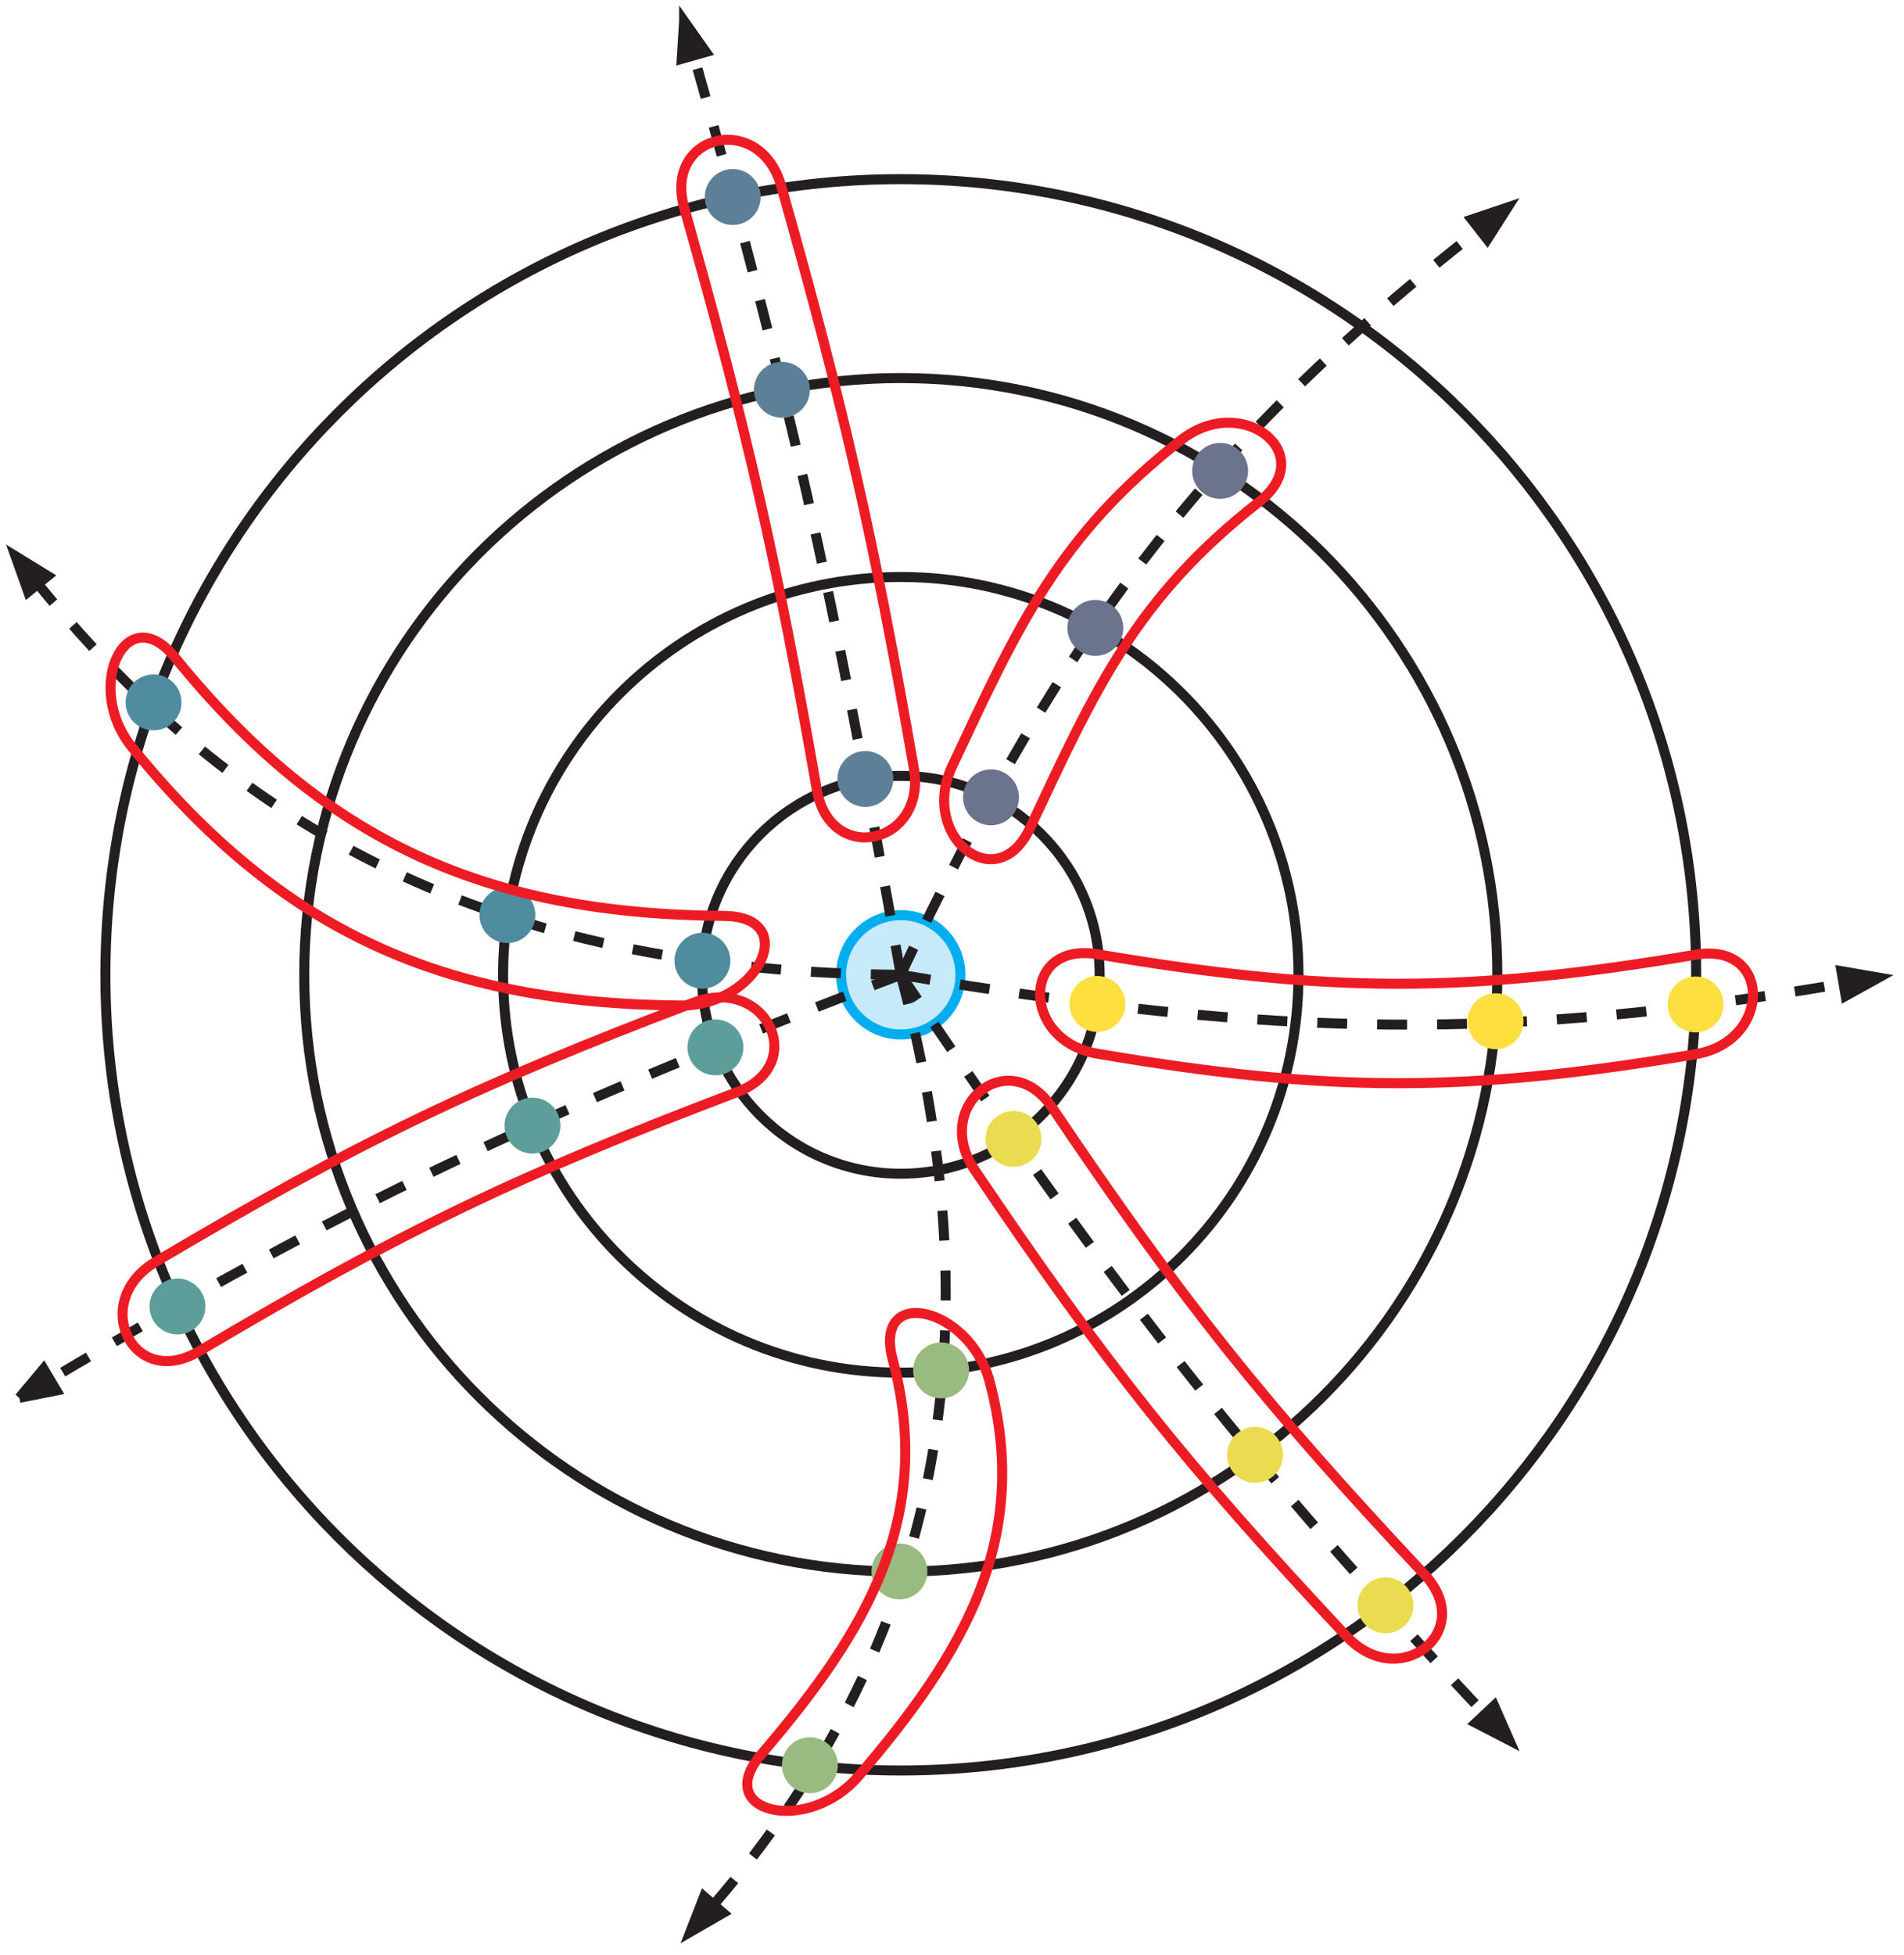 <?xml version="1.0" encoding="UTF-8" standalone="no"?><!DOCTYPE svg PUBLIC "-//W3C//DTD SVG 1.1//EN" "http://www.w3.org/Graphics/SVG/1.1/DTD/svg11.dtd"><svg width="100%" height="100%" viewBox="0 0 190 195" version="1.1" xmlns="http://www.w3.org/2000/svg" xmlns:xlink="http://www.w3.org/1999/xlink" xml:space="preserve" xmlns:serif="http://www.serif.com/" style="fill-rule:evenodd;clip-rule:evenodd;stroke-miterlimit:10;"><g><clipPath id="_clip1"><rect x="0.01" y="0.022" width="189.587" height="194.436" clip-rule="nonzero"/></clipPath><g clip-path="url(#_clip1)"><path d="M109.732,97.241c-0,-10.952 -8.892,-19.843 -19.843,-19.843c-10.951,0 -19.843,8.891 -19.843,19.843c0,10.951 8.892,19.842 19.843,19.842c10.951,0 19.843,-8.891 19.843,-19.842Z" style="fill:none;stroke:#231f20;stroke-width:1px;"/><path d="M129.574,97.241c0,-21.903 -17.782,-39.686 -39.685,-39.686c-21.903,0 -39.685,17.783 -39.685,39.686c-0,21.903 17.782,39.685 39.685,39.685c21.903,0 39.685,-17.782 39.685,-39.685Z" style="fill:none;stroke:#231f20;stroke-width:1px;"/><path d="M149.417,97.241c0,-32.855 -26.674,-59.528 -59.528,-59.528c-32.854,-0 -59.528,26.673 -59.528,59.528c-0,32.854 26.674,59.528 59.528,59.528c32.854,-0 59.528,-26.674 59.528,-59.528Z" style="fill:none;stroke:#231f20;stroke-width:1px;"/><path d="M169.26,97.241c-0,-43.806 -35.565,-79.371 -79.371,-79.371c-43.806,-0 -79.371,35.565 -79.371,79.371c0,43.806 35.565,79.37 79.371,79.37c43.806,0 79.371,-35.564 79.371,-79.37Z" style="fill:none;stroke:#231f20;stroke-width:1px;"/><path d="M95.842,97.241c-0,-3.286 -2.668,-5.953 -5.953,-5.953c-3.285,-0 -5.953,2.667 -5.953,5.953c0,3.285 2.668,5.952 5.953,5.952c3.285,0 5.953,-2.667 5.953,-5.952Z" style="fill:#c7eafb;stroke:#00aeef;stroke-width:1px;"/><path d="M89.889,97.241c16.444,-35.018 31.374,-53.74 57.558,-74.208" style="fill:none;fill-rule:nonzero;stroke:#231f20;stroke-width:1px;stroke-dasharray:2.99,2.99;"/><path d="M150.437,20.696l-3.563,1.199l1.539,1.969l2.024,-3.168Z" style="fill:#231f20;fill-rule:nonzero;stroke:#231f20;stroke-width:1px;"/><path d="M101.682,79.536c-0,-1.539 -1.25,-2.789 -2.79,-2.789c-1.539,-0 -2.789,1.25 -2.789,2.789c-0,1.54 1.25,2.79 2.789,2.79c1.54,0 2.79,-1.25 2.79,-2.79Z" style="fill:#6c738d;"/><path d="M112.093,62.634c-0,-1.54 -1.25,-2.79 -2.79,-2.79c-1.539,0 -2.789,1.25 -2.789,2.79c-0,1.54 1.25,2.79 2.789,2.79c1.54,-0 2.79,-1.25 2.79,-2.79Z" style="fill:#6c738d;"/><path d="M124.548,46.97c-0,-1.539 -1.25,-2.789 -2.79,-2.789c-1.54,-0 -2.789,1.25 -2.789,2.789c-0,1.54 1.249,2.79 2.789,2.79c1.54,-0 2.79,-1.25 2.79,-2.79Z" style="fill:#6c738d;"/><path d="M95.014,76.444c6.609,-14.074 10.616,-22.99 22.866,-32.565c6.095,-4.766 13.852,1.42 7.756,6.185c-12.25,9.576 -16.256,18.492 -22.866,32.565c-3.288,7.004 -11.045,0.818 -7.756,-6.185l-0,0Z" style="fill:none;fill-rule:nonzero;stroke:#ed1c24;stroke-width:1px;"/><path d="M89.889,97.241c-6.66,-38.11 -11.54,-59.496 -20.589,-91.477" style="fill:none;fill-rule:nonzero;stroke:#231f20;stroke-width:1px;stroke-dasharray:2.99,2.99;"/><path d="M68.267,2.113l-0.237,3.752l2.405,-0.68l-2.168,-3.072Z" style="fill:#231f20;fill-rule:nonzero;stroke:#231f20;stroke-width:1px;"/><path d="M89.143,77.7c-0,-1.539 -1.25,-2.789 -2.79,-2.789c-1.539,-0 -2.789,1.25 -2.789,2.789c-0,1.54 1.25,2.79 2.789,2.79c1.54,-0 2.79,-1.25 2.79,-2.79Z" style="fill:#5e7f98;"/><path d="M80.816,38.882c-0,-1.539 -1.25,-2.789 -2.79,-2.789c-1.539,-0 -2.789,1.25 -2.789,2.789c-0,1.54 1.25,2.79 2.789,2.79c1.54,-0 2.79,-1.25 2.79,-2.79Z" style="fill:#5e7f98;"/><path d="M75.91,19.651c-0,-1.54 -1.25,-2.79 -2.79,-2.79c-1.539,0 -2.789,1.25 -2.789,2.79c-0,1.54 1.25,2.79 2.789,2.79c1.54,-0 2.79,-1.25 2.79,-2.79Z" style="fill:#5e7f98;"/><path d="M81.517,78.804c-3.997,-22.872 -6.913,-35.709 -13.233,-58.05c-2.107,-7.445 7.565,-9.653 9.672,-2.207c6.32,22.341 9.236,35.178 13.233,58.049c1.332,7.622 -8.34,9.829 -9.672,2.207l0,0.001Z" style="fill:none;fill-rule:nonzero;stroke:#ed1c24;stroke-width:1px;"/><path d="M89.889,97.241c-38.685,-0.305 -65.024,-12.989 -85.949,-38.809" style="fill:none;fill-rule:nonzero;stroke:#231f20;stroke-width:1px;stroke-dasharray:2.99,2.99;"/><path d="M1.55,55.484l1.262,3.541l1.942,-1.573l-3.204,-1.968Z" style="fill:#231f20;fill-rule:nonzero;stroke:#231f20;stroke-width:1px;"/><path d="M72.884,95.835c-0,-1.54 -1.25,-2.79 -2.79,-2.79c-1.539,0 -2.789,1.25 -2.789,2.79c-0,1.539 1.25,2.789 2.789,2.789c1.54,0 2.79,-1.25 2.79,-2.789Z" style="fill:#508c9f;"/><path d="M53.423,91.282c-0,-1.539 -1.25,-2.789 -2.79,-2.789c-1.539,-0 -2.789,1.25 -2.789,2.789c-0,1.54 1.25,2.79 2.789,2.79c1.54,-0 2.79,-1.25 2.79,-2.79Z" style="fill:#508c9f;"/><path d="M18.11,70.065c-0,-1.54 -1.25,-2.79 -2.79,-2.79c-1.539,-0 -2.789,1.25 -2.789,2.79c-0,1.539 1.25,2.789 2.789,2.789c1.54,0 2.79,-1.25 2.79,-2.789Z" style="fill:#508c9f;"/><path d="M67.943,100.304c-23.695,-0.187 -39.853,-7.36 -54.772,-25.769c-4.872,-6.011 -0.568,-14.949 4.304,-8.938c14.92,18.409 31.077,25.582 54.772,25.769c7.737,0.061 3.433,8.999 -4.304,8.938l-0,0Z" style="fill:none;fill-rule:nonzero;stroke:#ed1c24;stroke-width:1px;"/><path d="M89.889,97.241c-36.178,13.703 -56.111,23.302 -84.694,40.262" style="fill:none;fill-rule:nonzero;stroke:#231f20;stroke-width:1px;stroke-dasharray:2.99,2.99;"/><path d="M1.932,139.439l3.687,-0.734l-1.275,-2.15l-2.412,2.884Z" style="fill:#231f20;fill-rule:nonzero;stroke:#231f20;stroke-width:1px;"/><path d="M74.18,104.477c-0,-1.539 -1.25,-2.789 -2.79,-2.789c-1.539,-0 -2.789,1.25 -2.789,2.789c-0,1.54 1.25,2.79 2.789,2.79c1.54,-0 2.79,-1.25 2.79,-2.79Z" style="fill:#5d9e9b;"/><path d="M55.924,112.28c-0,-1.54 -1.25,-2.79 -2.79,-2.79c-1.539,0 -2.789,1.25 -2.789,2.79c-0,1.539 1.25,2.789 2.789,2.789c1.54,0 2.79,-1.25 2.79,-2.789Z" style="fill:#5d9e9b;"/><path d="M20.499,130.322c-0,-1.539 -1.25,-2.789 -2.79,-2.789c-1.539,-0 -2.789,1.25 -2.789,2.789c-0,1.54 1.25,2.79 2.789,2.79c1.54,-0 2.79,-1.25 2.79,-2.79Z" style="fill:#5d9e9b;"/><path d="M73.543,108.946c-21.726,8.229 -33.699,13.988 -53.679,25.844c-6.654,3.948 -10.958,-4.99 -4.304,-8.938c19.979,-11.856 31.953,-17.615 53.679,-25.844c7.235,-2.741 11.54,6.197 4.305,8.938l-0.001,0Z" style="fill:none;fill-rule:nonzero;stroke:#ed1c24;stroke-width:1px;"/><path d="M89.889,97.241c9.963,37.381 3.121,67.361 -18.522,92.583" style="fill:none;fill-rule:nonzero;stroke:#231f20;stroke-width:1px;stroke-dasharray:2.99,2.99;"/><path d="M68.895,192.703l3.258,-1.877l-1.897,-1.627l-1.361,3.504Z" style="fill:#231f20;fill-rule:nonzero;stroke:#231f20;stroke-width:1px;"/><path d="M96.704,136.701c0,-1.539 -1.25,-2.789 -2.79,-2.789c-1.539,-0 -2.789,1.25 -2.789,2.789c-0,1.54 1.25,2.79 2.789,2.79c1.54,-0 2.79,-1.25 2.79,-2.79Z" style="fill:#99ba81;"/><path d="M92.545,156.756c0,-1.54 -1.25,-2.79 -2.789,-2.79c-1.54,0 -2.79,1.25 -2.79,2.79c0,1.539 1.25,2.789 2.79,2.789c1.539,0 2.789,-1.25 2.789,-2.789Z" style="fill:#99ba81;"/><path d="M83.608,176.087c0,-1.54 -1.25,-2.79 -2.789,-2.79c-1.54,0 -2.79,1.25 -2.79,2.79c-0,1.539 1.25,2.789 2.79,2.789c1.539,0 2.789,-1.25 2.789,-2.789Z" style="fill:#99ba81;"/><path d="M98.75,137.804c4.181,15.688 -2.523,27.063 -13.096,39.384c-5.038,5.872 -14.71,3.664 -9.672,-2.207c10.573,-12.321 17.277,-23.696 13.096,-39.385c-1.992,-7.475 7.679,-5.269 9.672,2.207l0,0.001Z" style="fill:none;fill-rule:nonzero;stroke:#ed1c24;stroke-width:1px;"/><path d="M89.889,97.241c21.612,32.085 35.383,49.353 58.125,73.587" style="fill:none;fill-rule:nonzero;stroke:#231f20;stroke-width:1px;stroke-dasharray:2.99,2.99;"/><path d="M150.611,173.595l-1.516,-3.44l-1.822,1.71l3.338,1.73Z" style="fill:#231f20;fill-rule:nonzero;stroke:#231f20;stroke-width:1px;"/><path d="M103.927,113.609c0,-1.54 -1.25,-2.79 -2.789,-2.79c-1.54,0 -2.79,1.25 -2.79,2.79c0,1.539 1.25,2.789 2.79,2.789c1.539,0 2.789,-1.25 2.789,-2.789Z" style="fill:#eadb50;"/><path d="M128.031,145.125c0,-1.54 -1.25,-2.79 -2.789,-2.79c-1.54,0 -2.79,1.25 -2.79,2.79c0,1.539 1.25,2.789 2.79,2.789c1.539,0 2.789,-1.25 2.789,-2.789Z" style="fill:#eadb50;"/><path d="M141.043,160.134c0,-1.539 -1.25,-2.789 -2.789,-2.789c-1.54,-0 -2.79,1.25 -2.79,2.789c0,1.54 1.25,2.79 2.79,2.79c1.539,-0 2.789,-1.25 2.789,-2.79Z" style="fill:#eadb50;"/><path d="M105.016,110.516c12.965,19.248 21.234,29.601 37.115,46.524c5.295,5.642 -2.462,11.827 -7.756,6.185c-15.881,-16.923 -24.15,-27.275 -37.116,-46.524c-4.322,-6.417 3.434,-12.602 7.757,-6.185l-0,-0Z" style="fill:none;fill-rule:nonzero;stroke:#ed1c24;stroke-width:1px;"/><path d="M89.889,97.241c38.143,6.469 61.068,6.469 93.837,0.911" style="fill:none;fill-rule:nonzero;stroke:#231f20;stroke-width:1px;stroke-dasharray:2.99,2.99;"/><path d="M187.467,97.518l-3.705,-0.639l0.418,2.463l3.287,-1.824Z" style="fill:#231f20;fill-rule:nonzero;stroke:#231f20;stroke-width:1px;"/><path d="M112.299,100.149c0,-1.539 -1.25,-2.789 -2.79,-2.789c-1.539,-0 -2.789,1.25 -2.789,2.789c-0,1.54 1.25,2.79 2.789,2.79c1.54,-0 2.79,-1.25 2.79,-2.79Z" style="fill:#fddf3f;"/><path d="M152.031,101.872c0,-1.54 -1.25,-2.79 -2.789,-2.79c-1.54,0 -2.79,1.25 -2.79,2.79c-0,1.539 1.25,2.789 2.79,2.789c1.539,0 2.789,-1.25 2.789,-2.789Z" style="fill:#fddf3f;"/><path d="M171.995,100.197c-0,-1.54 -1.25,-2.79 -2.79,-2.79c-1.539,-0 -2.789,1.25 -2.789,2.79c-0,1.539 1.25,2.789 2.789,2.789c1.54,0 2.79,-1.25 2.79,-2.789Z" style="fill:#fddf3f;"/><path d="M109.51,95.189c22.952,3.892 36.747,3.94 59.698,0.047c7.629,-1.294 7.629,8.627 0,9.921c-22.951,3.893 -36.746,3.846 -59.698,-0.047c-7.628,-1.294 -7.627,-11.215 0.001,-9.921l-0.001,-0Z" style="fill:none;fill-rule:nonzero;stroke:#ed1c24;stroke-width:1px;"/></g></g></svg>